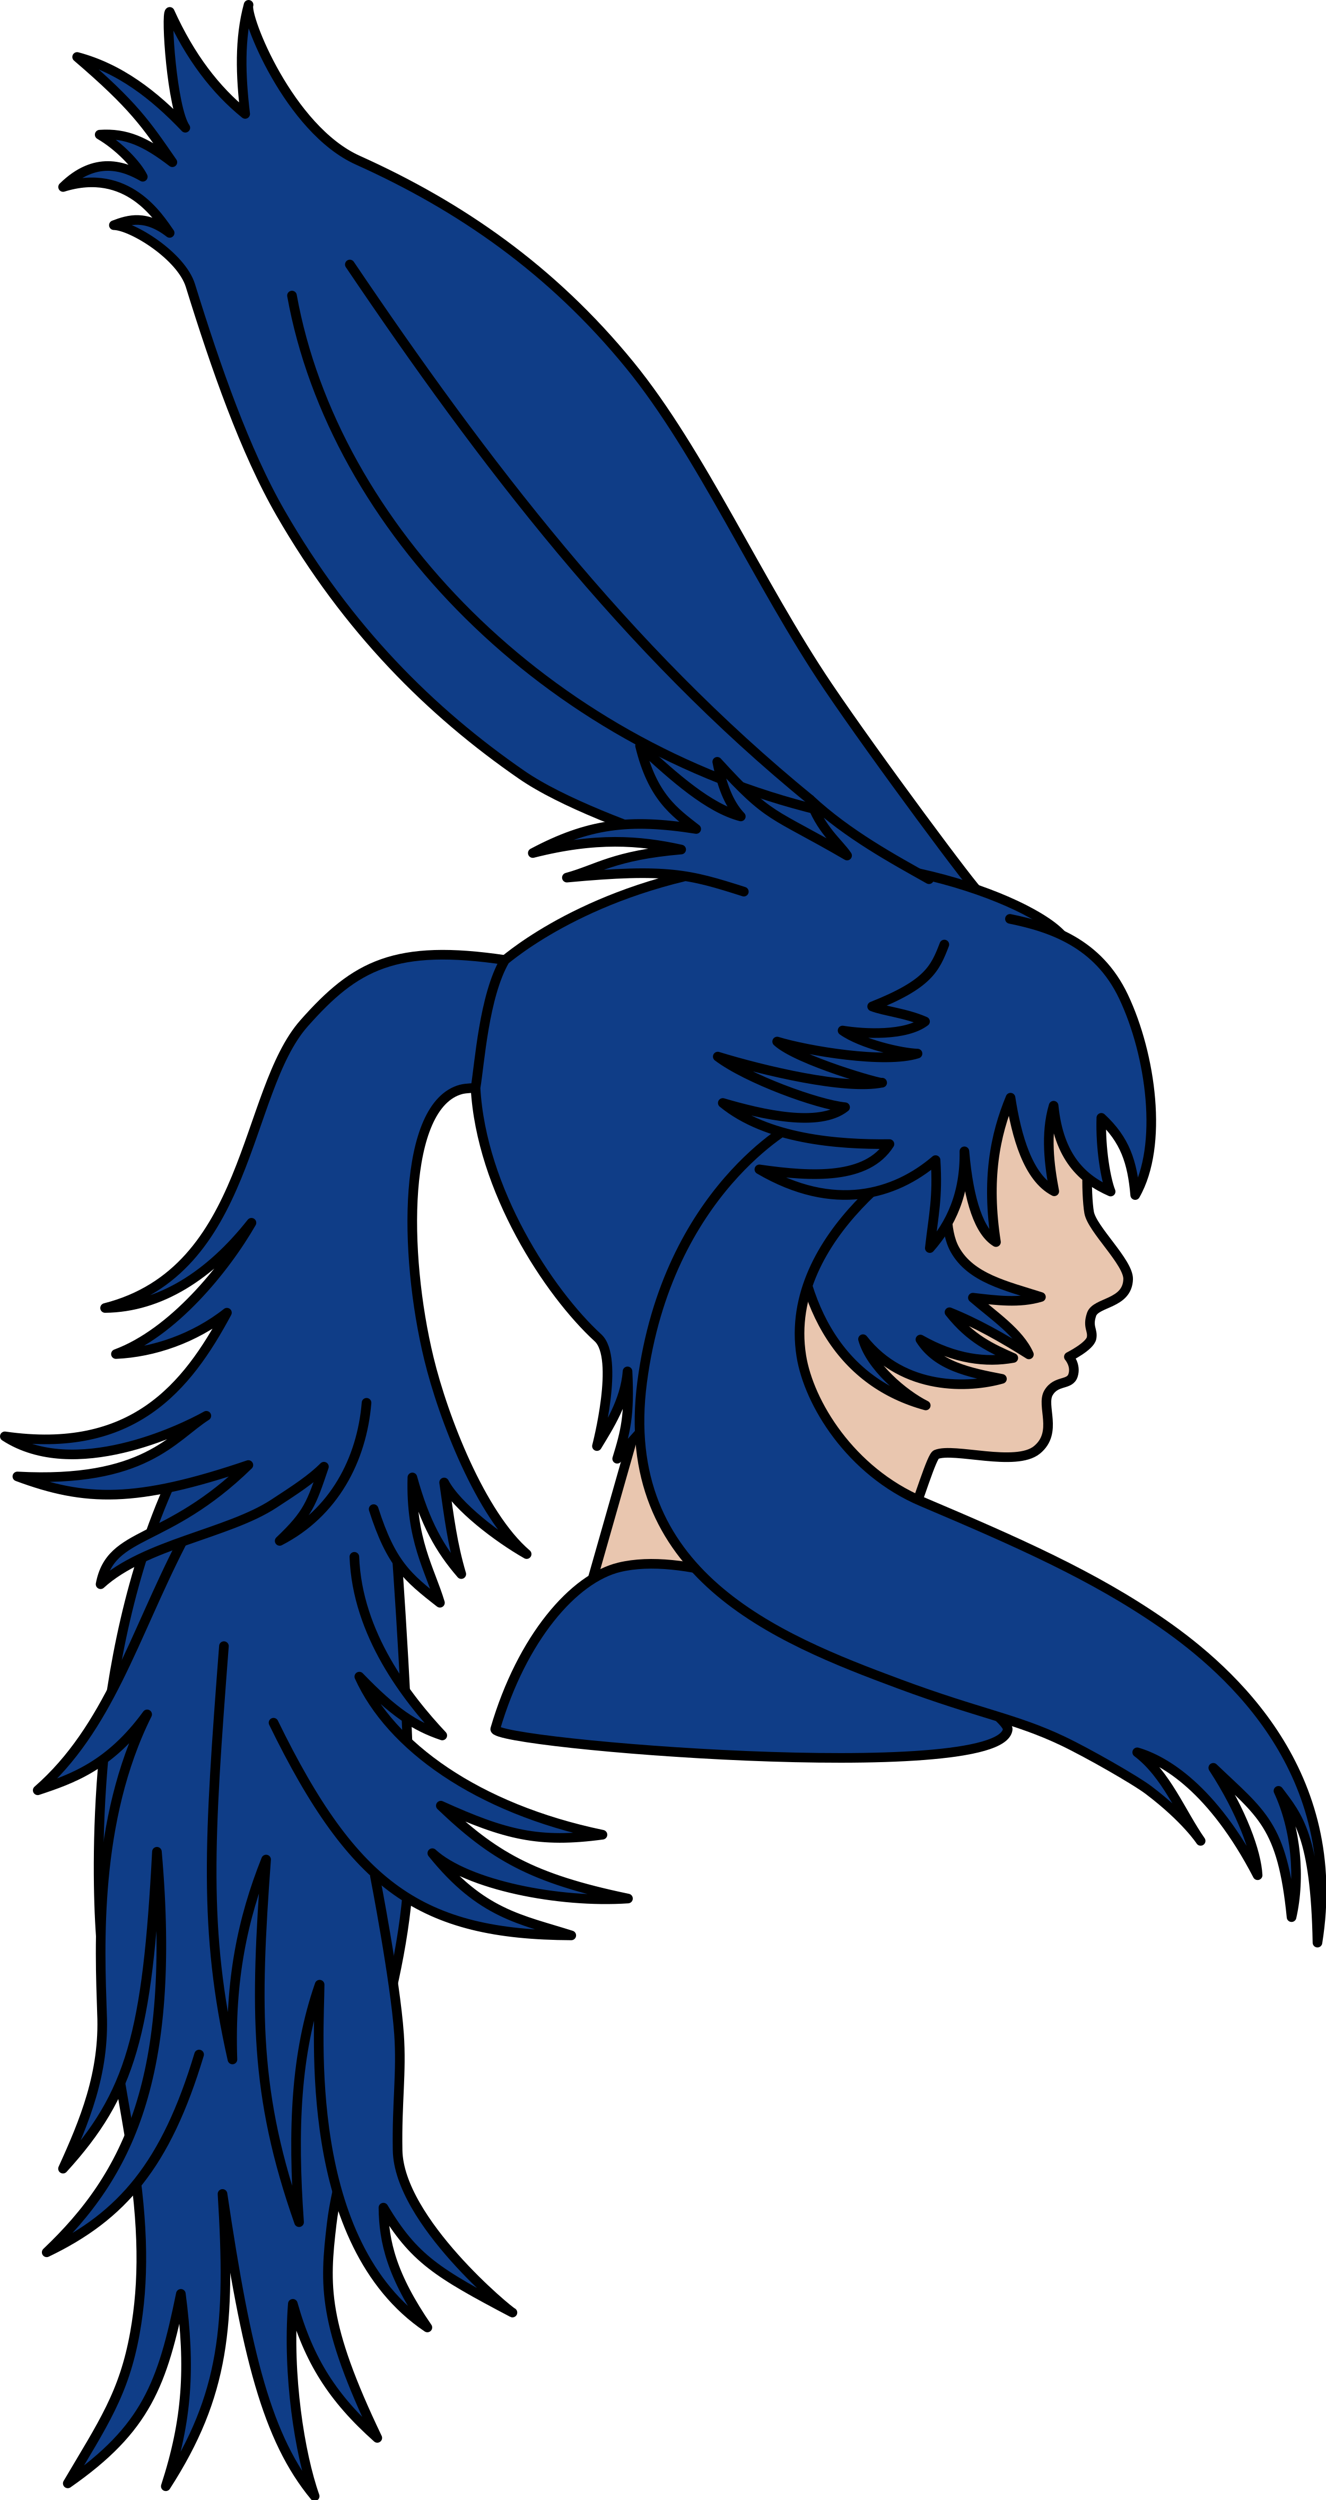 <?xml version="1.0" encoding="UTF-8" standalone="no"?>
<svg
   xmlns:dc="http://purl.org/dc/elements/1.1/"
   xmlns:cc="http://creativecommons.org/ns#"
   xmlns:rdf="http://www.w3.org/1999/02/22-rdf-syntax-ns#"
   xmlns:svg="http://www.w3.org/2000/svg"
   xmlns="http://www.w3.org/2000/svg"
   xmlns:sodipodi="http://sodipodi.sourceforge.net/DTD/sodipodi-0.dtd"
   xmlns:inkscape="http://www.inkscape.org/namespaces/inkscape"
   width="110.292mm"
   height="207.942mm"
   viewBox="0 0 110.292 207.942"
   version="1.1"
   id="svg8"
   sodipodi:docname="lulu.svg"
   inkscape:version="1.0 (4035a4fb49, 2020-05-01)"
   inkscape:export-filename="C:\Users\Pillowfication\Desktop\luluico.png"
   inkscape:export-xdpi="96"
   inkscape:export-ydpi="96">
  <defs
     id="defs2">
    <pattern
       y="0"
       x="0"
       height="6"
       width="6"
       patternUnits="userSpaceOnUse"
       id="EMFhbasepattern" />
    <pattern
       y="0"
       x="0"
       height="6"
       width="6"
       patternUnits="userSpaceOnUse"
       id="EMFhbasepattern-7" />
    <pattern
       y="0"
       x="0"
       height="6"
       width="6"
       patternUnits="userSpaceOnUse"
       id="EMFhbasepattern-0" />
  </defs>
  <sodipodi:namedview
     id="base"
     pagecolor="#ffffff"
     bordercolor="#666666"
     borderopacity="1.0"
     inkscape:pageopacity="0.0"
     inkscape:pageshadow="2"
     inkscape:zoom="0.7"
     inkscape:cx="-143.25323"
     inkscape:cy="75.263518"
     inkscape:document-units="mm"
     inkscape:current-layer="layer1"
     inkscape:document-rotation="0"
     showgrid="false"
     inkscape:window-width="1440"
     inkscape:window-height="2497"
     inkscape:window-x="2552"
     inkscape:window-y="-8"
     inkscape:window-maximized="1" />
  <g
     inkscape:label="Layer 1"
     inkscape:groupmode="layer"
     id="layer1"
     transform="translate(-48.88,-40.222)">
    <g
       inkscape:export-filename="C:\Users\Pillowfication\Desktop\g893.png"
       id="g893"
       style="stroke-width:0.783;stroke-miterlimit:4;stroke-dasharray:none;paint-order:markers fill stroke"
       transform="matrix(1.022,0,0,1.022,28.52,20.735)"
       inkscape:export-xdpi="96"
       inkscape:export-ydpi="96">
      <g
         style="stroke-width:0.783;stroke-miterlimit:4;stroke-dasharray:none"
         id="g899" />
    </g>
    <path
       inkscape:export-filename="C:\Users\Pillowfication\Desktop\g893.png"
       id="path876"
       style="fill:#e9c6af;stroke:#000000;stroke-width:0.8;stroke-linecap:round;stroke-linejoin:round;stroke-miterlimit:4;stroke-dasharray:none;stroke-opacity:1"
       d="m 137.4,127.012 c 0,0 2.012,9.315 1.933,10.491 -0.079,1.176 0.013,2.86 0.136,3.557 0.246,1.396 3.284,4.151 3.246,5.549 -0.058,2.093 -2.688,1.879 -3.044,2.935 -0.356,1.056 0.13,1.282 6.2e-4,1.964 -0.129,0.682 -1.886,1.559 -1.886,1.559 0,0 0.622,0.698 0.345,1.547 -0.277,0.849 -1.39,0.36 -2.035,1.439 -0.645,1.078 0.812,3.29 -0.959,4.748 -1.77,1.458 -6.919,-0.216 -8.383,0.39 -0.741,0.307 -3.812,12.707 -9.606,22.932 -12.499,2.605 -21.286,-4.48 -21.286,-4.48 l 15.691,-55.117 27.454,-2.448 -1.607,4.936"
       sodipodi:nodetypes="cssssccssssccccc"
       inkscape:export-xdpi="96"
       inkscape:export-ydpi="96" />
    <path
       sodipodi:nodetypes="ssss"
       id="path892"
       d="m 90.072,184.019 c 2.215,-7.568 6.536,-12.541 10.33,-13.449 10.345,-2.475 32.527,11.781 32.294,13.492 -0.635,4.667 -42.986,1.194 -42.624,-0.043 z"
       style="fill:#0f3d87;fill-opacity:1;stroke:#000000;stroke-width:0.8;stroke-linecap:butt;stroke-linejoin:miter;stroke-miterlimit:4;stroke-dasharray:none;stroke-opacity:1" />
    <g
       inkscape:export-ydpi="96"
       inkscape:export-xdpi="96"
       inkscape:export-filename="C:\Users\Pillowfication\Desktop\g893.png"
       transform="matrix(0.624,0,0,0.624,39.556,35.675)"
       id="g980"
       style="fill:#0f3d87;fill-opacity:1;stroke-width:1.282;stroke-miterlimit:4;stroke-dasharray:none">
      <g
         id="g995"
         style="fill:#0f3d87;fill-opacity:1;stroke-width:1.282;stroke-miterlimit:4;stroke-dasharray:none">
        <path
           style="fill:#0f3d87;fill-opacity:1;stroke:#000000;stroke-width:1.282;stroke-linecap:round;stroke-linejoin:round;stroke-miterlimit:4;stroke-dasharray:none;stroke-opacity:1"
           d="M 145.496,126.263 C 145.265,126.494 131.554,108.042 125.317,98.801 116.024,85.029 108.383,67.555 98.858,55.904 88.463,43.189 76.269,34.767 62.643,28.642 53.446,24.509 47.519,9.406 48.076,7.929 46.848,12.449 47.01,17.338 47.623,22.472 43.69,19.293 40.285,14.882 37.566,8.871 c -0.551,0.22 0.288,12.846 2.079,15.442 -4.194,-4.407 -8.752,-7.924 -14.421,-9.435 7.577,6.492 9.159,8.925 12.695,14.032 -3.564,-2.734 -6.125,-3.917 -9.689,-3.675 2.604,1.516 4.97,4.047 5.746,5.613 -2.468,-1.419 -6.32,-2.864 -10.624,1.363 8.582,-2.665 12.73,4.015 14.204,6.119 -3.173,-2.461 -5.452,-1.784 -7.436,-1.029 2.46,0.052 8.981,4.102 10.203,8.047 3.392,10.947 7.281,22.096 12.027,30.335 8.929,15.502 20.012,26.503 32.139,34.879 10.525,7.268 38.533,14.582 37.953,14.066 z"
           id="path903"
           sodipodi:nodetypes="cssscccccccccccssscc"
           inkscape:export-xdpi="96"
           inkscape:export-ydpi="96" />
        <path
           style="fill:#0f3d87;fill-opacity:1;stroke:#000000;stroke-width:1.282;stroke-linecap:round;stroke-linejoin:round;stroke-miterlimit:4;stroke-dasharray:none;stroke-opacity:1"
           d="m 42.448,195.985 c -14.098,22.451 -14.667,52.912 -14.289,65.007 0.378,12.095 2.662,22.244 4.347,32.884 1.609,10.163 1.635,17.574 0.425,24.336 -1.451,8.107 -4.265,12.112 -8.956,20.07 10.486,-7.314 12.625,-13.263 15.075,-25.26 1.296,9.878 0.863,16.8 -2.008,25.643 7.876,-12.209 8.646,-21.491 7.56,-38.962 3.196,21.535 5.942,32.612 12.284,40.285 -2.005,-5.676 -3.639,-16.143 -2.911,-25.641 2.136,7.587 5.321,12.576 11.259,17.871 -7.336,-15.322 -7.042,-20.312 -6.081,-28.516 1.293,-11.035 9.071,-28.159 10.205,-45.546 1.134,-17.387 -3.591,-69.926 -3.591,-69.926"
           id="path955"
           sodipodi:nodetypes="cssscccccccssc"
           inkscape:export-xdpi="96"
           inkscape:export-ydpi="96" />
        <path
           style="fill:#0f3d87;fill-opacity:1;stroke:#000000;stroke-width:1.282;stroke-linecap:round;stroke-linejoin:round;stroke-miterlimit:4;stroke-dasharray:none;stroke-opacity:1"
           d="m 64.917,257.307 c 0,0 2.719,13.984 3.213,21.072 0.359,5.154 -0.301,9.157 -0.189,15.497 0.166,9.414 14.926,21.544 15.308,21.639 -10.063,-5.304 -13.13,-7.183 -17.198,-13.985 0.047,4.545 1.107,9.064 5.859,15.97 -16.759,-11.282 -14.373,-39.463 -14.363,-45.688 -3.174,9.125 -3.632,19.163 -2.74,31.655 -5.978,-16.986 -5.87,-28.271 -4.394,-48.334 -3.157,7.905 -4.851,16.138 -4.488,26.647 -3.898,-17.287 -3.103,-29.291 -1.134,-55.09"
           id="path959"
           sodipodi:nodetypes="cascccccccc"
           inkscape:export-xdpi="96"
           inkscape:export-ydpi="96" />
        <path
           style="fill:#0f3d87;fill-opacity:1;stroke:#000000;stroke-width:1.282;stroke-linecap:round;stroke-linejoin:round;stroke-miterlimit:4;stroke-dasharray:none;stroke-opacity:1"
           d="m 62.177,214.785 c 0.377,10.308 7.014,18.794 11.717,23.812 -3.667,-1.239 -6.48,-3.089 -11.056,-7.843 4.137,9.181 15.604,17.582 32.411,21.072 -8.472,1.138 -12.894,0.044 -21.545,-3.874 6.948,6.627 12.044,9.703 24.946,12.379 -9.168,0.628 -21.453,-1.797 -26.08,-6.048 6.528,8.135 11.791,8.821 18.521,10.961 -19.961,-0.085 -28.969,-6.359 -39.688,-28.348"
           id="path957"
           sodipodi:nodetypes="ccccccccc"
           inkscape:export-xdpi="96"
           inkscape:export-ydpi="96" />
        <path
           style="fill:#0f3d87;fill-opacity:1;stroke:#000000;stroke-width:1.282;stroke-linecap:round;stroke-linejoin:round;stroke-miterlimit:4;stroke-dasharray:none;stroke-opacity:1"
           d="m 64.746,208.428 c 2.34,7.284 4.466,9.072 8.839,12.48 -1.351,-4.494 -3.917,-8.354 -3.675,-16.704 1.682,6.119 3.681,9.595 6.519,12.882 -1.19,-4.036 -1.6,-7.433 -2.287,-12.21 1.706,3.221 7.171,7.367 11,9.547 -6.136,-5.228 -11.138,-18.26 -13.027,-26.054 -3.437,-14.182 -3.503,-33.765 4.276,-35.881 0.627,-0.17 1.938,-0.2 1.938,-0.2 l 4.009,-17.038 c -14.756,-2.199 -20.028,0.698 -26.861,8.419 -8.092,9.144 -7.092,33.004 -26.527,37.952 7.307,-0.071 13.982,-4.355 19.511,-11.359 -3.538,6.15 -10.479,14.692 -18.065,17.498 5.035,-0.216 10.471,-2.103 14.796,-5.513 -5.353,9.981 -12.575,18.917 -29.605,16.48 9.248,6.002 23.521,-0.867 26.861,-2.74 -4.47,2.855 -8.225,9.002 -25.19,8.085 9.036,3.356 15.756,3.586 30.791,-1.522 -11.015,10.757 -18.333,8.635 -19.699,15.888 5.907,-5.382 16.972,-6.721 23.089,-10.728 2.854,-1.87 4.947,-3.209 6.682,-4.937 -1.657,4.905 -2.096,6.276 -5.899,9.891 7.258,-3.731 10.955,-10.835 11.579,-18.408"
           id="path905"
           sodipodi:nodetypes="ccccccssccscccccccccsccc"
           inkscape:export-xdpi="96"
           inkscape:export-ydpi="96" />
        <path
           transform="translate(31.372,25.702)"
           style="fill:#0f3d87;fill-opacity:1;stroke:#000000;stroke-width:1.282;stroke-linecap:round;stroke-linejoin:round;stroke-miterlimit:4;stroke-dasharray:none;stroke-opacity:1;paint-order:markers fill stroke"
           d="M 125.888,108.045 C 126.757,104.317 106.433,94.627 85.591,96.611 64.749,98.596 53.005,107.811 50.872,109.546 c -2.799,4.791 -3.365,13.794 -3.915,17.038 0.747,13.556 9.758,27.295 16.319,33.309 2.939,2.694 -0.136,14.431 -0.136,14.431 1.535,-2.538 3.784,-5.988 4.076,-9.956 0.298,5.953 -0.282,8.056 -1.379,11.643 2.265,-2.987 6.203,-6.038 7.208,-10.787"
           id="path885"
           sodipodi:nodetypes="czccscccc" />
        <path
           transform="translate(31.372,25.702)"
           style="fill:#0f3d87;fill-opacity:1;stroke:#000000;stroke-width:1.282;stroke-linecap:round;stroke-linejoin:round;stroke-miterlimit:4;stroke-dasharray:none;stroke-opacity:1;paint-order:markers fill stroke"
           d="m 89.439,141.883 c 0.572,14.531 6.58,24.035 17.529,27.025 -2.954,-1.478 -7.355,-5.213 -8.363,-8.835 5.453,6.955 14.213,6.516 18.521,5.292 -4.329,-0.834 -8.631,-1.702 -10.867,-5.244 4.603,2.626 8.783,3.106 12.379,2.457 -2.835,-1.261 -5.67,-2.499 -8.504,-6.095 3.57,1.429 7.087,3.413 10.583,5.622 -1.283,-2.891 -4.656,-5.138 -7.465,-7.56 3.102,0.361 6.214,0.769 9.071,-0.095 -4.643,-1.479 -9.361,-2.509 -11.481,-6.331 -2.839,-5.117 0.945,-17.529 0.945,-17.529"
           id="path883"
           sodipodi:nodetypes="ccccccccccac" />
        <path
           transform="translate(31.372,25.702)"
           style="fill:#0f3d87;fill-opacity:1;stroke:#000000;stroke-width:1.282;stroke-linecap:round;stroke-linejoin:round;stroke-miterlimit:4;stroke-dasharray:none;stroke-opacity:1;paint-order:markers fill stroke"
           d="m 89.58,131.347 c 0,0 -17.049,8.821 -20.411,34.428 -3.362,25.607 17.836,34.148 34.287,40.255 10.673,3.962 15.495,4.611 21.754,7.589 3.388,1.612 9.697,5.222 11.462,6.558 5.025,3.805 6.938,6.769 6.938,6.769 -2.616,-3.753 -4.591,-8.897 -8.454,-11.805 3.635,1.059 10.045,4.815 16.05,16.381 -0.146,-3.014 -2.065,-8.401 -5.91,-14.315 6.421,6.15 9.207,7.55 10.432,19.903 1.195,-5.238 0.606,-11.796 -1.744,-16.834 2.552,3.394 4.933,5.986 5.198,20.231 3.627,-22.576 -11.381,-36.095 -20.609,-42.505 -9.228,-6.41 -19.328,-10.857 -32.138,-16.29 -9.502,-4.029 -15.061,-13.146 -16.055,-19.415 -2.595,-16.372 17.152,-27.833 17.152,-27.833"
           id="path879"
           sodipodi:nodetypes="czsssccccccczssc" />
        <path
           transform="translate(31.372,25.702)"
           style="fill:#0f3d87;fill-opacity:1;stroke:#000000;stroke-width:1.282;stroke-linecap:round;stroke-linejoin:round;stroke-miterlimit:4;stroke-dasharray:none;stroke-opacity:1;paint-order:markers fill stroke"
           d="m 109.447,107.476 c -1.245,3.227 -2.126,5.28 -9.622,8.252 1.651,0.637 4.511,0.892 7.049,2.005 -2.595,1.959 -8.087,1.666 -10.991,1.203 2.535,1.796 7.852,3.015 9.989,3.074 -4.301,1.376 -14.664,-0.365 -18.709,-1.604 2.708,2.51 14.141,5.765 13.998,5.479 -4.876,1.007 -15.829,-1.608 -21.916,-3.475 3.927,2.968 13.302,6.39 16.972,6.749 -3.45,2.734 -11.077,0.965 -16.303,-0.568 5.856,4.81 15.292,5.567 22.217,5.479 -2.993,4.723 -10.185,4.405 -17.339,3.374 9.954,5.823 18.089,3.38 23.486,-1.236 0.309,5.025 -0.254,7.2 -0.768,11.726 2.813,-3.208 4.709,-7.204 4.61,-12.896 0.576,6.748 2.034,10.768 4.21,12.094 -1.303,-8.364 -0.126,-14.247 1.938,-19.243 0.791,5.126 2.328,10.674 5.83,12.478 -0.66,-3.475 -1.203,-7.671 -0.084,-11.409 0.686,6.906 3.85,9.791 7.6,11.442 -0.619,-1.542 -1.371,-5.627 -1.241,-9.826 3.149,2.92 4.136,5.883 4.515,10.293 3.779,-6.607 2.114,-18.7 -1.554,-26.443 -3.409,-7.197 -9.73,-9.268 -15.144,-10.368"
           id="path881"
           sodipodi:nodetypes="ccccccccccccccccccccccsc" />
        <path
           style="fill:#0f3d87;fill-opacity:1;stroke:#000000;stroke-width:1.282;stroke-linecap:round;stroke-linejoin:round;stroke-miterlimit:4;stroke-dasharray:none;stroke-opacity:1"
           d="M 124.165,115.283 C 87.701,106.458 59.425,77.543 53.862,46.68"
           id="path909"
           sodipodi:nodetypes="cc"
           inkscape:export-xdpi="96"
           inkscape:export-ydpi="96" />
        <path
           style="fill:#0f3d87;fill-opacity:1;stroke:#000000;stroke-width:1.282;stroke-linecap:round;stroke-linejoin:round;stroke-miterlimit:4;stroke-dasharray:none;stroke-opacity:1"
           d="m 114.092,126.129 c -7.267,-2.317 -10.161,-3.127 -23.587,-1.871 4.101,-1.115 6.206,-2.967 15.234,-3.742 -5.576,-1.233 -11.374,-1.663 -19.778,0.468 7.361,-3.901 12.749,-4.626 21.782,-3.207 -2.888,-2.27 -5.822,-4.246 -7.484,-11.092 4.602,4.27 9.178,8.303 13.43,9.421 -1.279,-1.346 -2.395,-3.451 -3.14,-7.283 7.13,7.808 7.142,6.583 17.306,12.495 -1.135,-1.694 -3.529,-3.414 -4.944,-7.484 5.053,4.704 11.179,7.997 15.862,10.638"
           id="path901"
           sodipodi:nodetypes="ccccccccccc"
           inkscape:export-xdpi="96"
           inkscape:export-ydpi="96" />
        <path
           style="fill:#0f3d87;fill-opacity:1;stroke:#000000;stroke-width:1.282;stroke-linecap:round;stroke-linejoin:round;stroke-miterlimit:4;stroke-dasharray:none;stroke-opacity:1"
           d="M 122.912,113.835 C 98.438,93.885 79.334,68.849 61.573,42.54"
           id="path907"
           sodipodi:nodetypes="cc"
           inkscape:export-xdpi="96"
           inkscape:export-ydpi="96" />
        <path
           style="fill:#0f3d87;fill-opacity:1;stroke:#000000;stroke-width:1.282;stroke-linecap:round;stroke-linejoin:round;stroke-miterlimit:4;stroke-dasharray:none;stroke-opacity:1"
           d="m 39.121,212.99 c -6.402,12.479 -9.721,24.675 -19.152,32.914 4.569,-1.515 9.579,-3.255 14.587,-10.119 -7.068,14.166 -6.315,30.941 -6.019,39.855 0.361,7.979 -2.371,14.479 -5.197,20.694 9.096,-9.977 11.245,-17.971 12.52,-42.239 2.649,30.184 -3.874,43.127 -14.694,53.389 10.057,-4.82 15.894,-11.655 20.316,-26.364"
           id="path961"
           sodipodi:nodetypes="cccccccc"
           inkscape:export-xdpi="96"
           inkscape:export-ydpi="96" />
      </g>
    </g>
  </g>
</svg>
